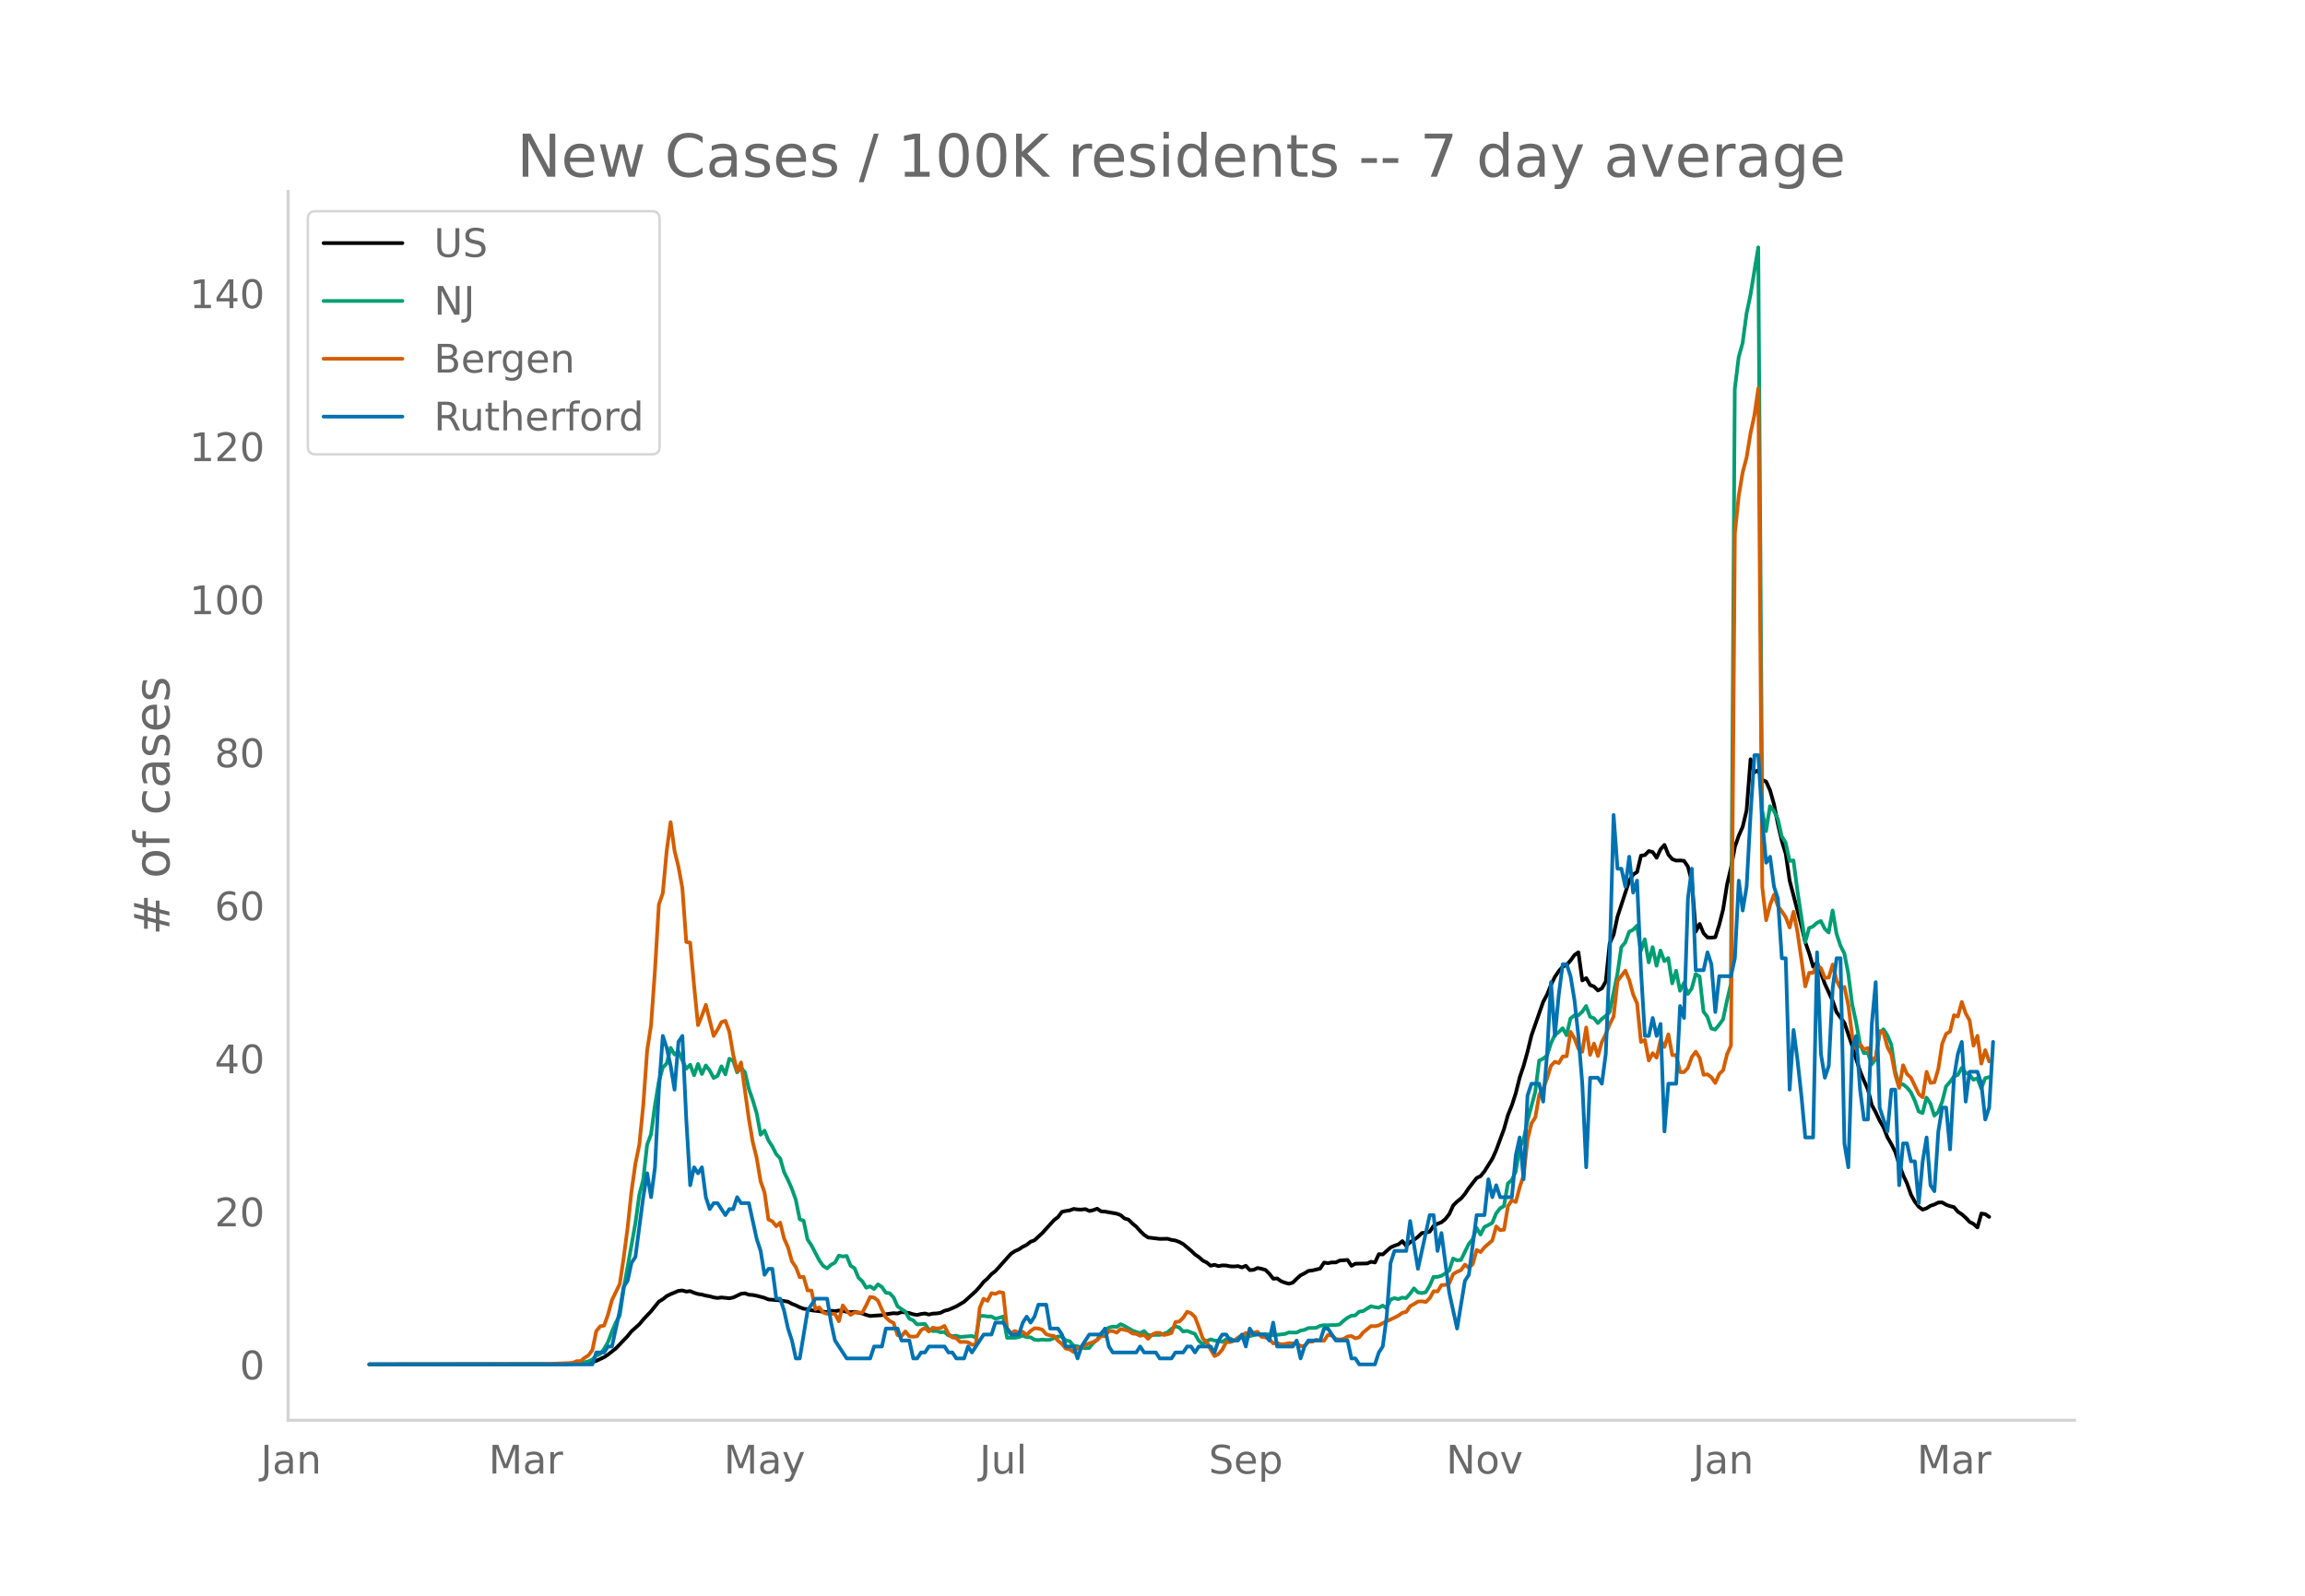 <svg height="864" viewBox="0 0 936 648" width="1248" xmlns="http://www.w3.org/2000/svg" xmlns:xlink="http://www.w3.org/1999/xlink"><defs><style>*{stroke-linecap:butt;stroke-linejoin:round}</style></defs><g id="figure_1"><path d="M0 648h936V0H0z" style="fill:#fff" id="patch_1"/><g id="axes_1"><path d="M117 576.72h725.4V77.76H117z" style="fill:none" id="patch_2"/><path clip-path="url(#p75ff7fd5a6)" d="m149.973 554.04 76.274-.087 7.945-.247 4.767-.327 1.59-.297 1.588-.493 3.179-1.474 1.589-1.061 3.178-2.51 4.767-4.985 1.589-1.968 3.178-2.841 1.589-1.904 3.178-3.383 3.178-3.925 1.59-.96 1.588-1.277 1.59-.789 3.177-1.335 1.59-.156 1.589.457 1.589-.207 1.589.696 1.589.493 1.589.242 1.589.417 1.589.266 1.589.45 1.589.244 1.589-.22 3.178.322 1.59-.293 3.177-1.52 1.59-.19 1.588.568 1.59.117 1.588.308 3.178.837 1.59.667 3.178.248 1.589.127 3.178.531 1.589.855 1.589.623 1.589.788 1.589.587 1.589.19 1.589.455 6.356.736 1.59-.57 1.588.18 1.59-.26 1.588.166 1.59.33 1.589.187 1.589-.137 3.178.65 1.589.585 1.589.436 4.767-.336 1.589-.378 3.178-.424 1.59.12 1.588-.562 1.59.12 1.588.272 1.59.5 1.588.268 1.59-.388 1.588-.214 1.59.435 1.589-.381 1.589-.07 1.589-.258 1.589-.822 1.589-.38 3.178-1.38 3.178-1.884 4.767-4.31 1.59-1.773 1.588-1.987 1.59-1.39 1.588-1.775 1.59-1.221 6.355-7.077 1.59-1.043 1.589-.71 1.589-1.059 1.589-.77 1.589-1.282 1.589-.586 3.178-2.946 4.767-5.249 1.589-1.202 1.59-2.136 1.588-.365 1.59-.234L436 490.9l1.59.228 1.588.043 1.59-.188 1.588.768 1.59-.352 1.588-.585 1.59 1.09 1.589.095 4.767.836 1.589.6 1.589 1.345 1.589.463 1.589 1.582 1.589 1.294 1.589 1.766 1.59 1.547 1.588 1.072 4.767.57 3.178-.049 1.59.467 1.588.227 1.59.608 1.589.858 3.178 2.675 1.589 1.523 1.589 1.087 1.589 1.413 1.589.773 1.589 1.326 1.589-.39 1.589.548 1.589-.312 1.589.057 1.59.333 1.588.056 1.59-.148 1.588.53 1.59-.658 1.588 1.741 1.59-.106 1.588-.75 1.59.32 1.589.464 1.589 1.53 1.589 2.044 1.589-.12 1.589 1.127 1.589.613 1.589.426 1.589-.452 1.589-1.585 1.589-1.39 1.589-.803 1.589-.98 1.59-.179 3.177-.773 1.59-2.443 1.588.247 1.59-.31 1.588.015 1.59-.77 3.178-.247 1.589 2.38 1.589-.854 4.767-.097 1.589-.688 1.589.303 1.589-3.389 1.589.113 3.178-2.83 1.59-.727 1.588-.524 1.59-1.314 1.588 1.947 1.59-1.56 1.588-.925 1.59-1.213 1.588-1.555 1.59-.15 1.588-.42 1.59-2.356 1.589-.839 1.589-.593 1.589-1.322 1.589-2.006 1.589-3.492 1.589-1.6 1.589-1.244 1.589-1.865 1.589-2.387 3.178-4.07 1.59-.762 1.588-1.959 3.178-5.06 1.59-3.542 3.177-8.606 1.59-5.643 1.588-3.952 1.59-4.926 1.589-6.402 1.589-4.708 1.589-5.721 1.589-6.583 4.767-13.66 1.589-2.96 1.589-3.976 1.589-3.229 1.589-2.35 1.59-1.747 1.588-.764 1.59-1.782 1.588-2.2 1.59-1.134 1.588 11.445 1.59-.948 1.588 2.813 1.59.604 1.589 1.609 1.589-.86 1.589-2.778 1.589-15.535 1.589-3.45 1.589-7.374 4.767-14.58 1.589-2.506 1.589-1.009 1.589-6.651 1.59-.238 1.588-1.639 1.59.429 1.588 2.287 1.59-3.423 1.588-1.786 1.59 3.969 1.588 1.827 1.59.579 1.589-.066 1.589.177 1.589 2.333 1.589 6.07 1.589 20.321 1.589-3.102 1.589 3.767 1.589 1.697 1.589.077 1.589-.167 1.589-5.07 1.589-6.26 1.59-10.08 1.588-6.745 1.59-8.507 1.588-4.59 1.59-3.615 1.588-6.66 1.59-20.742 1.588 5.31 1.59-.862 1.588 3.924 1.59.722 1.589 3.576 1.589 5.637 1.589 8.072 1.589 6.826 1.589 5.236 1.589 10.86 4.767 18.324 1.589 6.654 1.59 4.56 1.588 5.423 1.59-1.766 3.177 8.754 3.178 6.893 1.59 4.603 3.177 4.31 3.179 9.374 1.589 5.331 1.589 4.881 1.589 3.906 1.589 3.541 1.589 6.366 1.589 2.898 1.589 3.397 1.589 2.737 1.589 4.06 1.589 2.745 1.59 3.176 1.588 5.059 1.59 4.342 1.588 3.346 1.59 4.561 1.588 2.911 1.59 2.03 1.588 1.17 1.59-.553 1.589-1.005 1.589-.534 1.589-.802 1.589-.031 1.589.95 1.589.578 1.589.377 1.589 1.896 1.589 1.003 1.589 1.405 1.589 1.701 1.589.824 1.59 1.432 1.588-5.66 1.59.265 1.588 1.107h0" style="fill:none;stroke:#000;stroke-linecap:round;stroke-width:1.5" id="line2d_1"/><path clip-path="url(#p75ff7fd5a6)" d="m149.973 554.04 79.452-.11 3.178-.12 3.178-.23 3.178-.804 1.59-.755 1.588-1.51 1.59-.699 1.589-2.074 1.589-2.773 1.589-4.258 1.589-3.694 1.589-2.838 1.589-10.825 4.767-26.642 1.589-11.594 1.589-6.142 1.59-14.153 1.588-4.303 1.59-11.774 1.588-9.645 1.59-5.592 1.588-1.674 1.59-6.327 1.588 2.688 1.59-1.274 1.588 3.718 1.59 3.329 1.589-1.59 1.589 4.253 1.589-4.567 1.589 4.072 1.589-3.483 1.589 2.054 1.589 3.049 1.589-.91 1.589-3.853 1.589 3.293 1.59-6.356 1.588.814 1.59 4.713 1.588-1.87 1.59 1.83 1.588 6.771 1.59 4.563 1.588 5.348 1.59 8.675 1.588-1.654 1.59 3.998 1.589 2.439 1.589 3.123 1.589 1.72 1.589 5.552 1.589 3.213 1.589 3.593 1.589 4.478 1.589 7.896 1.589.56 1.589 7.626 1.589 2.399 3.178 6.092 1.59 2.234 1.588 1.01 1.59-1.46 1.588-.88 1.59-2.843 1.588.355 1.59-.23 1.589 3.993 1.589.974 1.589 3.833 1.589 1.51 1.589 2.608 1.589-.57 1.589 1.09 1.589-1.894 1.589 1.065 1.589 2.323 1.589.225 1.589 1.704 1.59 3.624 3.177 2.149 1.59 2.828 1.588.7 1.59 1.64 3.177-.176 1.59 2.289 1.589.58 1.589-.025 1.589.554 1.589-.12 1.589 1.365 1.589.33 1.589-.205 1.589.515 4.767-.395 1.589.594 1.59-8.765 1.588.005 1.59.245 1.588-.005 1.59.914 1.588-.38 1.59-.514 1.588 8.635h3.178l1.59-.3 1.589-.594 1.589.64 1.589.044 1.589.995 1.589.14 1.589-.2 1.589.15 1.589-.075 3.178-1.32 1.59.04 1.588 1.54 1.59.34 1.588 1.849 1.59.22 1.588.5 1.59.274 1.588-.095 1.59-2.039 1.588-1.25 1.59-2.678 1.589-1.344 1.589-.95 1.589-.454 1.589.19 1.589-1.16 1.589.72 3.178 1.844 1.589.635 1.589.454 1.59-.85 1.588 1.65 1.59.005 1.588-.115 1.59.03 1.588-.44 1.59-.57 1.588-1.409 1.59-1.05 1.588.45 1.59 1.655 1.589-.27 3.178 1.214 1.589 2.779 1.589 1.4 1.589-1.255 1.589-.675 1.589.435 1.589.145 1.589.415 1.589-1.035 1.59-.34 1.588.9 3.178-1.335 1.59-.14 4.766-1.169 1.59.12 1.589-.1 1.589.085 1.589.265 1.589-.105 3.178-.355 1.589-.62 3.178.06 1.589-.794 1.589-.305 1.589-.725 3.178-.125 1.59-.78 1.588-.29 1.59.05 1.588-.09 1.59.026 1.588-.305 1.59-1.444 1.589-1.225 1.589-.834 1.589-.15 1.589-1.5 1.589-.25 3.178-1.943 1.589.36 1.589.24 1.589-.865 1.589.994 1.589-3.418 1.59-.625 1.588.415 1.59-.625 1.588.21 1.59-1.794 1.588-2.149 1.59 1.634 1.588.275 1.59-.35 1.588-2.618 1.59-3.613h1.589l1.589-.455 1.589-.955 1.589-1.174 1.589-4.873 1.589.73 1.589-.12 3.178-6.492 1.589-1.939 1.59-4.652 1.588 2.728 1.59-3.068 1.588-.76 1.59-.885 1.588-3.863 1.59-2.059 1.588-.924 1.59-9.19 1.588-1.35 1.59-3.448 1.589-9.76 1.589-3.109 1.589-7.646 3.178-11.93 1.589-12.618 1.589-.804 1.589-1.245 1.589-4.942 1.589-3.449 1.589-1.144 1.59-1.58 1.588 2.85 1.59-6.807 1.588-1.245 1.59-.025 1.588-1.454 1.59-2.344 1.588 4.333 1.59.645 1.589 1.954 1.589-1.654 1.589-1.22 1.589-1.599 3.178-15.442 1.589-10.95 1.589-1.864 1.589-4.348 1.589-.8 1.589-1.634 1.589 10.06 1.59-4.577 1.588 9.375 1.59-6.172 1.588 7.546 1.59-6.187 1.588 4.323 1.59-1.23 1.588 10.24 1.59-5.102 1.589 8.131 1.589-3.183 1.589 4.458 1.589-2.244 1.589-5.817 1.589.96 1.589 14.267 1.589 2.134 1.589 4.728 1.589.454 1.589-1.959 1.589-2.204 1.59-7.556 1.588-6.746 1.59-241.62 1.588-13.03 1.59-5.666 1.588-11.91 1.59-7.596 3.177-19.37 1.59 228.662 1.589 8.385 1.589-10.125 1.589 1.934 1.589 3.279 1.589 7.056 1.589 2.55 1.589 7.415 1.589-.204 1.589 12.188 3.178 21.035 1.59-5.742 1.588-.68 1.59-1.45 1.588-.744 1.59 3.144 1.588 1.509 1.59-8.926 1.588 9.366 1.59 4.917 1.588 3.139 1.59 8.126 1.589 12.489 1.589 7.28 1.589 8.787 1.589 3.818 1.589-.22 1.589 4.767 1.589-2.134 1.589-10.29 1.589-1.833 1.589 2.478 1.589 3.763 1.59 10.815 1.588 5.577 1.59-.28 1.588 1.305 1.59 1.899 1.588 3.428 1.59 4.393 1.588.685 1.59-6.292 1.589 2.374 1.589 4.952 1.589-1.494 1.589-4.113 1.589-6.282 1.589-1.794 1.589-2.189 1.589-.655 1.589-2.863 1.589 1.909 1.589.854 1.589 2.064 1.59-.65 1.588 4.174 1.59-4.183 1.588-.42h0" style="fill:none;stroke:#009e73;stroke-linecap:round;stroke-width:1.5" id="line2d_2"/><path clip-path="url(#p75ff7fd5a6)" d="m149.973 554.04 69.918-.095 11.123-.429 1.59-.143 1.588-.666h1.59l1.588-1.334 1.59-1 1.588-2.142 1.59-7.714 1.589-1.952 1.589-.286 1.589-4.476 1.589-5.857 3.178-6.57 1.589-10.62 1.589-12.094 1.589-14.904 1.589-11.237 1.589-7.666 1.589-15.952 1.59-22.237 1.588-10.38 1.59-22.284 1.588-26.713 1.59-4.571 1.588-17.237 1.59-11.619 1.588 11.619 1.59 6.476 1.588 8.666 1.59 21.903 1.589.238 1.589 17.475 1.589 16.047 1.589-3.857 1.589-4.38 3.178 12.618 1.589-2.571 1.589-3.048 1.589-.524 1.59 4.381 1.588 9.428 1.59 6.666 1.588-3.57 3.178 22.95 1.59 9.428 1.588 6.428 1.59 9.476 1.588 4.476 1.59 11 1.589.761 1.589 2 1.589-1.476 1.589 6.428 1.589 3.571 1.589 5.714 1.589 2.333 1.589 4.095 1.589-.095 1.589 5.476 1.589.048 1.59 7.57 1.588-.714 1.59 2.096 1.588.476 3.178.047 1.59 3 1.588-6.428 1.59 2.143 1.589 1.714 1.589-1 3.178.095 1.589-3.047 1.589-3.333 1.589.238 1.589 1.285 1.589 3.572 1.589 3.19 1.589 1.476 1.589.81 1.59 4.904 1.588.476 1.59-1.952 1.588 1.952 1.59.19 1.588-.19 1.59-2.428 1.588-.953 1.59 1.476 1.589-1.57 1.589.332 1.589-.19 1.589-.857 1.589 3.19 1.589 1.476 1.589.286 1.589 1.571 1.589-.047 1.589.143 1.589 1 1.589-.048 1.59-14.856 1.588-3.762 1.59.857 1.588-3.095 1.59.286 1.588-.762 1.59.285 1.588 14.571 1.59 1.857 1.588-.905 1.59.762 1.589-.428 1.589 1.285 1.589-1.619 1.589-1.095 1.589.095 1.589.477 1.589 1.857 1.589.476 1.589.238 1.589 1.905 1.59 1.285 1.588 1.905 1.59.333L436 549.04l1.59-1.619 1.588-.095 1.59-1.238 3.177-1.143 1.59-.81 1.589-1.57h1.589l1.589-2.048h1.589l1.589.619 1.589-1.476 3.178.714 1.589 1.095 1.589.19 1.589.763 1.59-.429 1.588 1.667 1.59-1.667 1.588-.762h1.59l1.588.857 1.59-.285 1.588-.524 1.59-4.428 1.588-.239 1.59-1.523 1.589-2.429 1.589.62 1.589 1.523 1.589 4.143 1.589 4.618 1.589 1.334 1.589 3.095 1.589 2.666 1.589-.81 1.589-1.856 1.589-3.048 1.59.048 1.588-.571 1.59-1.286 1.588-.81 1.59-1.047 1.588.619 1.59-.714 1.588-.381 1.59 2.047 1.589.19 1.589.715 1.589 1.762 1.589-.143 1.589.524 1.589-.143 1.589-.334 1.589.096 1.589-.048 1.589 1.143 1.589-.095 1.589-1.667 1.59-.048 1.588-.761 1.59.38h1.588l1.59-2.38 1.588.285 1.59 1.381 1.588.238 1.59-.285 1.589-.953 1.589-.19 1.589.952 1.589-.476 1.589-1.952 3.178-2.572 1.589.048 1.589-.333 1.589-.905 4.767-2.238 1.59-.81 1.588-1.142 1.59-.381 1.588-2.333 1.59-.857 1.588-1 1.59-.096 1.588.286 1.59-1.571 1.589-2.81 1.589.096 1.589-2.572 1.589-.095 1.589-.619 1.589-3.762 1.589-.952 1.589-.666 1.589-2.238 1.589 1.285 1.589-1.476 1.59-5.761 1.588.857 1.59-1.953 3.177-2.761 1.59-5.714 1.588 1.523 1.59-.19 1.588-9.571 1.59-2.38 1.589.713 1.589-6 1.589-4.856 1.589-14.428 1.589-6.618 1.589-2.524 1.589-9.142 1.589-2.381 1.589-4.286 1.589-5.095 1.589-1.619 1.589.524 1.59-2.666 1.588-.096 1.59-9.904 1.588 2.62 1.59 4.237 1.588 1.238 1.59-9.857 1.588 11.095 1.59-4.571 1.589 5.047 1.589-5.714 1.589-3.142 1.589-4 1.589-3.19 1.589-14.38 3.178-4.238 1.589 3.856 1.589 5.81 1.589 3.619 1.589 15.665 1.59-.81 1.588 8.334 1.59-2.953 1.588 1.81 1.59-7.047 1.588 2.714 1.59-5.143 1.588 8.428h1.59l1.589 6.905h1.589l1.589-1.715 1.589-4.428 1.589-2.143 1.589 2.572 1.589 6.809 1.589-.19 1.589 1.19 1.589 2.333 1.589-3.619 1.589-1.571 1.59-6.476 1.588-3.571 1.59-207.988 1.588-15.285 1.59-9.523 1.588-5.952 1.59-9.857 1.588-7.333 1.59-10.951 1.588 202.56 1.59 13.475 1.589-6.238 1.589-4.143 1.589 4.571 1.589 2.19 1.589 2.382 1.589 4.19 1.589-6.38 1.589 8.19 3.178 22.093 1.59-5.476 1.588-.047 1.59-3.095 1.588 1.238 1.59 3.952 1.588-.143 1.59-5.285 1.588 6.523 1.59 3.047 1.588-.476 1.59 7.38 1.589 12.762 1.589 4.952 1.589-1.762 1.589 2 1.589-.524 1.589 4.667 1.589-.667 1.589-10.952 1.589.62 1.589 5.999 1.589 3 1.59 8.237 1.588 5.286 1.59-9.19 1.588 3.571 1.59 1.429 3.177 6.666 1.59 1.333 1.588-10.333 1.59 4.476 1.589-.238 1.589-5.428 1.589-10.285 1.589-3.952 1.589-.953 1.589-6.618 1.589.524 1.589-5.905 1.589 4.667 1.589 2.809 1.589 10.285 1.59-4 1.588 11.285 1.59-5.476 1.588 4.572h0" style="fill:none;stroke:#d55e00;stroke-linecap:round;stroke-width:1.5" id="line2d_3"/><path clip-path="url(#p75ff7fd5a6)" d="M149.973 554.04h90.575l1.59-4.85h3.178l1.589-2.426h1.589l3.178-14.55 1.589-9.701 1.589-2.425 1.589-7.276 1.589-2.425 3.178-24.252 1.59-9.7 1.588 9.7 1.59-12.126 1.588-31.527 1.59-21.827 1.588 4.85 1.59 7.276 1.588 9.7 1.59-19.4 1.588-2.426 1.59 33.953 1.589 26.677 1.589-7.276 1.589 2.425 1.589-2.425 1.589 12.126 1.589 4.85 1.589-2.425h1.589l3.178 4.85 1.59-2.425h1.588l1.59-4.85 1.588 2.425h3.178l3.178 14.551 1.59 4.85 1.588 9.701 1.59-2.425h1.589l1.589 12.126h1.589l1.589 4.85L320 539.49l1.589 4.85 1.589 7.276h1.589l3.178-19.402 3.178-4.85h4.767l1.59 9.7 1.588 7.276 4.767 7.276h9.535l1.589-4.85h3.178l1.589-7.276h4.767l1.59 4.85h3.177l1.59 7.276h1.588l1.59-2.425h1.588l1.59-2.426h6.356l1.589 2.426h1.589l1.589 2.425h3.178l1.589-4.85 1.589 2.425 4.767-7.276h3.178l1.59-4.85h3.177l3.178 4.85h3.179l1.589-4.85 1.589-2.425 1.589 2.425 1.589-2.425 1.589-4.85h3.178l1.589 9.7h3.178l1.59 2.425 1.588 4.85h3.178l1.59 4.85 1.588-4.85 3.178-4.85h4.768l1.589-2.425 1.589 7.275 1.589 2.426h9.534l1.589-2.426 1.59 2.426h4.766l1.59 2.425h4.766l1.59-2.425h3.178l1.589-2.426h1.589l1.589 2.426 1.589-2.426h4.767l1.589 2.426 1.589-4.85 1.589-2.426h1.589l1.59 2.425h3.177l1.59-2.425 1.588 4.85 1.59-7.275 1.588 2.425h4.768l1.589 2.425 1.589-7.275 1.589 9.7h6.356l1.589-2.425 1.589 7.276 1.589-4.85 1.589-2.426h4.767l1.59-4.85h1.588l3.178 4.85h4.768l1.589 7.276h1.589l1.589 2.425h6.356l1.589-4.85 1.589-2.426 1.589-12.125 1.589-21.827 1.59-4.85h4.766l1.59-12.126 3.177 19.401 4.767-21.826h1.59l1.589 14.55 1.589-7.275 3.178 24.252 3.178 14.55 3.178-19.4 1.589-2.426 3.178-24.251h3.178l1.59-14.551 1.588 7.275 1.59-4.85 1.588 4.85h4.767l1.59-16.976 1.589-7.276 1.589 16.977 1.589-33.953 1.589-4.85h3.178l1.589 7.275 1.589-19.401 1.589-29.102 1.589 21.826 1.589-16.976 1.59-12.126h1.588l1.59 4.85 1.588 9.701 1.59 14.551 1.588 19.402 1.59 33.952 1.588-36.377h3.179l1.589 2.425 1.589-12.126 1.589-38.803 1.589-58.204 1.589 21.826h1.589l1.589 7.276 1.589-12.126 1.589 14.551 1.589-4.85 1.589 36.377 1.59 26.677h1.588l1.59-7.275 1.588 7.275 1.59-4.85 1.588 43.653 1.59-19.401h3.177l1.59-31.528 1.589 4.85 1.589-48.503 1.589-12.126 1.589 41.228h3.178l1.589-7.275 1.589 4.85 1.589 19.402 1.589-14.551h4.767l1.59-7.276 1.588-31.527 1.59 12.126 1.588-9.701 1.59-29.102 1.588-24.252h1.59l1.588 26.677 1.59 16.976 1.589-2.425 1.589 12.126 1.589 4.85 1.589 24.252h1.589l1.589 53.354 1.589-24.252 1.589 12.126 1.589 14.551 1.589 16.976h3.178l1.59-75.18 1.588 41.228 1.59 9.7 1.588-4.85 1.59-31.527 1.588-12.126h1.59l1.588 75.18 1.59 9.701 1.589-48.503 1.589-4.85 1.589 21.826 1.589 12.126h1.589l1.589-38.803 1.589-16.976 1.589 50.928 3.178 9.701 1.589-16.976h1.59l1.588 38.803 1.59-16.976h1.588l1.59 7.275h1.588l1.59 16.976 1.588-16.976 1.59-9.7 1.589 19.4 1.589 2.426 1.589-24.252 1.589-9.7h1.589l1.589 16.976 1.589-29.102 1.589-9.701 1.589-4.85 1.589 24.251 1.589-12.126h3.178l1.59 4.85 1.588 14.552 1.59-4.85 1.588-26.677h0" style="fill:none;stroke:#0072b2;stroke-linecap:round;stroke-width:1.5" id="line2d_4"/><path d="M117 576.72V77.76" style="fill:none;stroke:#d3d3d3;stroke-linecap:square;stroke-linejoin:miter;stroke-width:1.25" id="patch_3"/><path d="M117 576.72h725.4" style="fill:none;stroke:#d3d3d3;stroke-linecap:square;stroke-linejoin:miter;stroke-width:1.25" id="patch_4"/><g id="matplotlib.axis_1"><g id="xtick_1"><g style="fill:#696969" transform="matrix(.16 0 0 -.16 105.86 598.378)" id="text_1"><defs><path d="M9.813 72.906h9.859V5.078q0-13.187-5-19.14-5-5.954-16.094-5.954h-3.75v8.297h3.078q6.531 0 9.219 3.672Q9.813-4.39 9.813 5.078z" id="DejaVuSans-74"/><path d="M34.281 27.484q-10.89 0-15.093-2.484-4.204-2.484-4.204-8.5 0-4.781 3.157-7.594 3.156-2.797 8.562-2.797 7.485 0 12 5.297 4.516 5.297 4.516 14.078v2zm17.922 3.72V0H43.22v8.297Q40.14 3.328 35.547.953q-4.594-2.375-11.234-2.375-8.391 0-13.36 4.719Q6 8.016 6 15.922q0 9.219 6.172 13.906 6.187 4.688 18.437 4.688h12.61v.89q0 6.203-4.078 9.594-4.078 3.39-11.453 3.39-4.688 0-9.141-1.124-4.438-1.125-8.531-3.375v8.312q4.921 1.906 9.562 2.844 4.64.953 9.031.953 11.875 0 17.735-6.156 5.86-6.14 5.86-18.64z" id="DejaVuSans-97"/><path d="M54.89 33.016V0h-8.984v32.719q0 7.765-3.031 11.61-3.031 3.858-9.078 3.858-7.281 0-11.484-4.64-4.204-4.625-4.204-12.64V0H9.08v54.688h9.03v-8.5q3.235 4.937 7.594 7.374Q30.078 56 35.797 56q9.422 0 14.25-5.828 4.844-5.828 4.844-17.156z" id="DejaVuSans-110"/></defs><use xlink:href="#DejaVuSans-74"/><use x="29.492" xlink:href="#DejaVuSans-97"/><use x="90.771" xlink:href="#DejaVuSans-110"/></g></g><g id="xtick_2"><g style="fill:#696969" transform="matrix(.16 0 0 -.16 198.44 598.378)" id="text_2"><defs><path d="M9.813 72.906h14.703l18.593-49.61 18.703 49.61h14.704V0H66.89v64.016l-18.797-50h-9.907l-18.796 50V0H9.813z" id="DejaVuSans-77"/><path d="M41.11 46.297q-1.516.875-3.297 1.281Q36.03 48 33.89 48q-7.625 0-11.703-4.953-4.079-4.953-4.079-14.234V0H9.08v54.688h9.03v-8.5q2.844 4.984 7.375 7.39Q30.031 56 36.531 56q.922 0 2.047-.125 1.125-.11 2.484-.36z" id="DejaVuSans-114"/></defs><use xlink:href="#DejaVuSans-77"/><use x="86.279" xlink:href="#DejaVuSans-97"/><use x="147.559" xlink:href="#DejaVuSans-114"/></g></g><g id="xtick_3"><g style="fill:#696969" transform="matrix(.16 0 0 -.16 293.926 598.378)" id="text_3"><defs><path d="M32.172-5.078q-3.797-9.766-7.422-12.735-3.61-2.984-9.656-2.984H7.906v7.516h5.282q3.703 0 5.75 1.765Q21-9.766 23.483-3.219l1.61 4.094-22.11 53.813H12.5l17.094-42.766 17.093 42.766h9.516z" id="DejaVuSans-121"/></defs><use xlink:href="#DejaVuSans-77"/><use x="86.279" xlink:href="#DejaVuSans-97"/><use x="147.559" xlink:href="#DejaVuSans-121"/></g></g><g id="xtick_4"><g style="fill:#696969" transform="matrix(.16 0 0 -.16 397.746 598.378)" id="text_4"><defs><path d="M8.5 21.578v33.11h8.984V21.922q0-7.766 3.016-11.656 3.031-3.875 9.094-3.875 7.265 0 11.484 4.64 4.234 4.64 4.234 12.656v31h8.985V0h-8.984v8.406Q42.047 3.422 37.718 1q-4.313-2.422-10.032-2.422-9.421 0-14.312 5.86Q8.5 10.296 8.5 21.578zM31.11 56z" id="DejaVuSans-117"/><path d="M9.422 75.984h8.984V0H9.422z" id="DejaVuSans-108"/></defs><use xlink:href="#DejaVuSans-74"/><use x="29.492" xlink:href="#DejaVuSans-117"/><use x="92.871" xlink:href="#DejaVuSans-108"/></g></g><g id="xtick_5"><g style="fill:#696969" transform="matrix(.16 0 0 -.16 490.84 598.378)" id="text_5"><defs><path d="M53.516 70.516V60.89q-5.61 2.687-10.594 4-4.984 1.328-9.625 1.328-8.047 0-12.422-3.125t-4.375-8.89q0-4.845 2.906-7.313 2.907-2.453 11.016-3.97l5.953-1.218q11.031-2.11 16.281-7.406 5.25-5.297 5.25-14.172 0-10.61-7.11-16.078-7.093-5.469-20.812-5.469-5.172 0-11.015 1.172Q13.14.922 6.89 3.219v10.156q6-3.36 11.765-5.078 5.766-1.703 11.328-1.703 8.438 0 13.032 3.312 4.593 3.328 4.593 9.485 0 5.359-3.297 8.39-3.296 3.032-10.812 4.547L27.484 33.5q-11.03 2.188-15.968 6.875-4.922 4.688-4.922 13.047 0 9.672 6.812 15.234 6.813 5.563 18.766 5.563 5.14 0 10.453-.938 5.328-.922 10.89-2.765z" id="DejaVuSans-83"/><path d="M56.203 29.594v-4.39H14.891q.593-9.282 5.593-14.142 5-4.859 13.938-4.859 5.172 0 10.031 1.266 4.86 1.265 9.656 3.812v-8.5Q49.266.734 44.187-.344 39.11-1.422 33.892-1.422q-13.094 0-20.735 7.61-7.64 7.625-7.64 20.625 0 13.421 7.25 21.296Q20.016 56 32.328 56q11.031 0 17.453-7.11 6.422-7.093 6.422-19.296zm-8.984 2.64q-.094 7.36-4.125 11.75-4.032 4.407-10.672 4.407-7.516 0-12.031-4.25-4.516-4.25-5.203-11.97z" id="DejaVuSans-101"/><path d="M18.11 8.203v-29H9.077v75.484h9.031v-8.296q2.844 4.875 7.157 7.234Q29.594 56 35.594 56q9.968 0 16.187-7.906 6.235-7.907 6.235-20.797T51.78 6.484q-6.218-7.906-16.187-7.906-6 0-10.328 2.375-4.313 2.375-7.157 7.25zm30.578 19.094q0 9.906-4.079 15.547-4.078 5.64-11.203 5.64-7.14 0-11.218-5.64-4.079-5.64-4.079-15.547 0-9.906 4.078-15.547 4.079-5.64 11.22-5.64 7.124 0 11.202 5.64t4.078 15.547z" id="DejaVuSans-112"/></defs><use xlink:href="#DejaVuSans-83"/><use x="63.477" xlink:href="#DejaVuSans-101"/><use x="125" xlink:href="#DejaVuSans-112"/></g></g><g id="xtick_6"><g style="fill:#696969" transform="matrix(.16 0 0 -.16 587.236 598.378)" id="text_6"><defs><path d="M9.813 72.906h13.28l32.329-60.984v60.984h9.562V0h-13.28L19.39 60.984V0H9.813z" id="DejaVuSans-78"/><path d="M30.61 48.39q-7.22 0-11.422-5.64-4.204-5.64-4.204-15.453 0-9.813 4.172-15.453 4.188-5.64 11.453-5.64 7.188 0 11.375 5.655 4.203 5.672 4.203 15.438 0 9.719-4.203 15.406-4.187 5.688-11.375 5.688zm0 7.61q11.718 0 18.406-7.625 6.703-7.61 6.703-21.078 0-13.422-6.703-21.078-6.688-7.64-18.407-7.64-11.765 0-18.437 7.64-6.656 7.656-6.656 21.078 0 13.469 6.656 21.078Q18.844 56 30.609 56z" id="DejaVuSans-111"/><path d="M2.984 54.688H12.5L29.594 8.797l17.093 45.89h9.516L35.687 0H23.485z" id="DejaVuSans-118"/></defs><use xlink:href="#DejaVuSans-78"/><use x="74.805" xlink:href="#DejaVuSans-111"/><use x="135.986" xlink:href="#DejaVuSans-118"/></g></g><g id="xtick_7"><g style="fill:#696969" transform="matrix(.16 0 0 -.16 687.45 598.378)" id="text_7"><use xlink:href="#DejaVuSans-74"/><use x="29.492" xlink:href="#DejaVuSans-97"/><use x="90.771" xlink:href="#DejaVuSans-110"/></g></g><g id="xtick_8"><g style="fill:#696969" transform="matrix(.16 0 0 -.16 778.443 598.378)" id="text_8"><use xlink:href="#DejaVuSans-77"/><use x="86.279" xlink:href="#DejaVuSans-97"/><use x="147.559" xlink:href="#DejaVuSans-114"/></g></g></g><g id="matplotlib.axis_2"><g id="ytick_1"><g style="fill:#696969" transform="matrix(.16 0 0 -.16 97.32 560.119)" id="text_9"><defs><path d="M31.781 66.406q-7.61 0-11.453-7.5Q16.5 51.422 16.5 36.375q0-14.984 3.828-22.484 3.844-7.5 11.453-7.5 7.672 0 11.5 7.5 3.844 7.5 3.844 22.484 0 15.047-3.844 22.531-3.828 7.5-11.5 7.5zm0 7.813q12.266 0 18.735-9.703 6.468-9.688 6.468-28.141 0-18.406-6.468-28.11-6.47-9.687-18.735-9.687-12.25 0-18.718 9.688-6.47 9.703-6.47 28.109 0 18.453 6.47 28.14Q19.53 74.22 31.78 74.22z" id="DejaVuSans-48"/></defs><use xlink:href="#DejaVuSans-48"/></g></g><g id="ytick_2"><g style="fill:#696969" transform="matrix(.16 0 0 -.16 87.14 497.976)" id="text_10"><defs><path d="M19.188 8.297h34.421V0H7.33v8.297q5.609 5.812 15.296 15.594 9.703 9.797 12.188 12.64 4.734 5.313 6.609 9 1.89 3.688 1.89 7.25 0 5.813-4.078 9.469-4.078 3.672-10.625 3.672-4.64 0-9.797-1.61-5.14-1.609-11-4.89v9.969Q13.767 71.78 18.938 73q5.188 1.219 9.485 1.219 11.328 0 18.062-5.672 6.735-5.656 6.735-15.125 0-4.5-1.688-8.531-1.672-4.016-6.125-9.485-1.218-1.422-7.765-8.187-6.532-6.766-18.453-18.922z" id="DejaVuSans-50"/></defs><use xlink:href="#DejaVuSans-50"/><use x="63.623" xlink:href="#DejaVuSans-48"/></g></g><g id="ytick_3"><g style="fill:#696969" transform="matrix(.16 0 0 -.16 87.14 435.832)" id="text_11"><defs><path d="M37.797 64.313 12.89 25.39h24.906zm-2.594 8.593H47.61V25.391h10.407v-8.203H47.609V0h-9.812v17.188H4.89v9.515z" id="DejaVuSans-52"/></defs><use xlink:href="#DejaVuSans-52"/><use x="63.623" xlink:href="#DejaVuSans-48"/></g></g><g id="ytick_4"><g style="fill:#696969" transform="matrix(.16 0 0 -.16 87.14 373.69)" id="text_12"><defs><path d="M33.016 40.375q-6.641 0-10.532-4.547-3.875-4.531-3.875-12.437 0-7.86 3.875-12.438 3.891-4.562 10.532-4.562 6.64 0 10.515 4.562 3.875 4.578 3.875 12.438 0 7.906-3.875 12.437-3.875 4.547-10.515 4.547zm19.578 30.922v-8.984q-3.719 1.75-7.5 2.671-3.782.938-7.5.938-9.766 0-14.922-6.594-5.14-6.594-5.875-19.922 2.875 4.25 7.219 6.516 4.359 2.266 9.578 2.266 10.984 0 17.36-6.672 6.374-6.657 6.374-18.125 0-11.235-6.64-18.032-6.641-6.78-17.672-6.78-12.657 0-19.344 9.687-6.688 9.703-6.688 28.109 0 17.281 8.204 27.563 8.203 10.28 22.015 10.28 3.719 0 7.5-.734t7.89-2.187z" id="DejaVuSans-54"/></defs><use xlink:href="#DejaVuSans-54"/><use x="63.623" xlink:href="#DejaVuSans-48"/></g></g><g id="ytick_5"><g style="fill:#696969" transform="matrix(.16 0 0 -.16 87.14 311.546)" id="text_13"><defs><path d="M31.781 34.625q-7.031 0-11.062-3.766-4.016-3.765-4.016-10.343 0-6.594 4.016-10.36Q24.75 6.391 31.78 6.391q7.032 0 11.078 3.78 4.063 3.798 4.063 10.345 0 6.578-4.031 10.343-4.016 3.766-11.11 3.766zm-9.86 4.188q-6.343 1.562-9.89 5.906Q8.5 49.079 8.5 55.329q0 8.733 6.219 13.812 6.234 5.078 17.062 5.078 10.89 0 17.094-5.078 6.203-5.079 6.203-13.813 0-6.25-3.547-10.61-3.531-4.343-9.828-5.906 7.125-1.656 11.094-6.5 3.984-4.828 3.984-11.796 0-10.61-6.468-16.282-6.47-5.656-18.532-5.656-12.047 0-18.531 5.656-6.469 5.672-6.469 16.282 0 6.968 4 11.797 4.016 4.843 11.14 6.5zM18.314 54.39q0-5.657 3.53-8.828 3.548-3.172 9.938-3.172 6.36 0 9.938 3.172 3.593 3.171 3.593 8.828 0 5.672-3.593 8.843-3.578 3.172-9.938 3.172-6.39 0-9.937-3.172-3.532-3.172-3.532-8.843z" id="DejaVuSans-56"/></defs><use xlink:href="#DejaVuSans-56"/><use x="63.623" xlink:href="#DejaVuSans-48"/></g></g><g id="ytick_6"><g style="fill:#696969" transform="matrix(.16 0 0 -.16 76.96 249.403)" id="text_14"><defs><path d="M12.406 8.297h16.11v55.625l-17.532-3.516v8.985l17.438 3.515h9.86V8.296H54.39V0H12.406z" id="DejaVuSans-49"/></defs><use xlink:href="#DejaVuSans-49"/><use x="63.623" xlink:href="#DejaVuSans-48"/><use x="127.246" xlink:href="#DejaVuSans-48"/></g></g><g id="ytick_7"><g style="fill:#696969" transform="matrix(.16 0 0 -.16 76.96 187.26)" id="text_15"><use xlink:href="#DejaVuSans-49"/><use x="63.623" xlink:href="#DejaVuSans-50"/><use x="127.246" xlink:href="#DejaVuSans-48"/></g></g><g id="ytick_8"><g style="fill:#696969" transform="matrix(.16 0 0 -.16 76.96 125.117)" id="text_16"><use xlink:href="#DejaVuSans-49"/><use x="63.623" xlink:href="#DejaVuSans-52"/><use x="127.246" xlink:href="#DejaVuSans-48"/></g></g><g style="fill:#696969" transform="matrix(0 -.2 -.2 0 68.8 379.813)" id="text_17"><defs><path d="M51.125 44H36.922l-4.11-16.313h14.313zm-7.328 27.781-5.078-20.265h14.265L58.11 71.78h7.813L60.89 51.516h15.234V44h-17.14l-4-16.313h15.53V20.22H53.079L48 0h-7.813l5.032 20.219H30.906L25.875 0h-7.86l5.079 20.219H7.719v7.468h17.187L29 44H13.281v7.516h17.625l4.985 20.265z" id="DejaVuSans-35"/><path d="M37.11 75.984V68.5h-8.594q-4.828 0-6.72-1.953-1.874-1.953-1.874-7.031v-4.828h14.797v-6.985H19.922V0H10.89v47.703H2.297v6.984h8.594V58.5q0 9.125 4.25 13.297 4.25 4.187 13.468 4.187z" id="DejaVuSans-102"/><path d="M48.781 52.594v-8.407q-3.812 2.11-7.64 3.157-3.828 1.047-7.735 1.047-8.75 0-13.593-5.547-4.829-5.532-4.829-15.547 0-10.016 4.829-15.563 4.843-5.53 13.593-5.53 3.907 0 7.735 1.046 3.828 1.047 7.64 3.156V2.094Q45.016.344 40.984-.531q-4.015-.89-8.562-.89-12.36 0-19.64 7.765-7.266 7.765-7.266 20.953 0 13.375 7.343 21.031Q20.22 56 33.016 56q4.14 0 8.093-.86 3.953-.843 7.672-2.546z" id="DejaVuSans-99"/><path d="M44.281 53.078v-8.5q-3.797 1.953-7.906 2.922-4.094.984-8.5.984-6.688 0-10.031-2.047-3.344-2.046-3.344-6.156 0-3.125 2.39-4.906 2.391-1.781 9.626-3.39l3.078-.688q9.562-2.047 13.593-5.781 4.032-3.735 4.032-10.422 0-7.625-6.032-12.078-6.03-4.438-16.578-4.438-4.39 0-9.156.86Q10.688.296 5.422 2v9.281q4.984-2.594 9.812-3.89 4.829-1.282 9.579-1.282 6.343 0 9.75 2.172 3.421 2.172 3.421 6.125 0 3.656-2.468 5.61-2.453 1.953-10.813 3.765l-3.125.735q-8.344 1.75-12.062 5.39-3.704 3.64-3.704 9.985 0 7.718 5.47 11.906Q16.75 56 26.811 56q4.97 0 9.36-.734 4.406-.72 8.11-2.188z" id="DejaVuSans-115"/></defs><use xlink:href="#DejaVuSans-35"/><use x="83.789" xlink:href="#DejaVuSans-32"/><use x="115.576" xlink:href="#DejaVuSans-111"/><use x="176.758" xlink:href="#DejaVuSans-102"/><use x="211.963" xlink:href="#DejaVuSans-32"/><use x="243.75" xlink:href="#DejaVuSans-99"/><use x="298.73" xlink:href="#DejaVuSans-97"/><use x="360.01" xlink:href="#DejaVuSans-115"/><use x="412.109" xlink:href="#DejaVuSans-101"/><use x="473.633" xlink:href="#DejaVuSans-115"/></g></g><g style="fill:#696969" transform="matrix(.24 0 0 -.24 209.887 71.76)" id="text_18"><defs><path d="M4.203 54.688h8.985l11.234-42.672 11.172 42.672h10.593l11.235-42.672 11.187 42.672h8.985L63.28 0H52.688L40.922 44.828 29.109 0H18.5z" id="DejaVuSans-119"/><path d="M64.406 67.281v-10.39q-4.984 4.64-10.625 6.922-5.64 2.296-11.984 2.296-12.5 0-19.14-7.64-6.641-7.64-6.641-22.094 0-14.406 6.64-22.047 6.64-7.64 19.14-7.64 6.345 0 11.985 2.296 5.64 2.297 10.625 6.938V5.609Q59.234 2.094 53.437.33q-5.78-1.75-12.218-1.75-16.563 0-26.094 10.124-9.516 10.14-9.516 27.672 0 17.578 9.516 27.703 9.531 10.14 26.094 10.14 6.531 0 12.312-1.734 5.797-1.734 10.875-5.203z" id="DejaVuSans-67"/><path d="M25.39 72.906h8.297L8.297-9.28H0z" id="DejaVuSans-47"/><path d="M9.813 72.906h9.859V42.094L52.39 72.906h12.703L28.906 38.922 67.672 0H54.688L19.672 35.11V0h-9.86z" id="DejaVuSans-75"/><path d="M9.422 54.688h8.984V0H9.422zm0 21.296h8.984v-11.39H9.422z" id="DejaVuSans-105"/><path d="M45.406 46.39v29.594h8.985V0h-8.985v8.203Q42.578 3.328 38.25.953q-4.313-2.375-10.375-2.375-9.906 0-16.14 7.906-6.22 7.922-6.22 20.813 0 12.89 6.22 20.797Q17.968 56 27.874 56q6.063 0 10.375-2.375 4.328-2.36 7.156-7.234zm-30.61-19.093q0-9.906 4.079-15.547 4.078-5.64 11.203-5.64 7.125 0 11.219 5.64 4.11 5.64 4.11 15.547 0 9.906-4.11 15.547-4.094 5.64-11.219 5.64-7.125 0-11.203-5.64-4.078-5.64-4.078-15.547z" id="DejaVuSans-100"/><path d="M18.313 70.219V54.688h18.5v-6.985h-18.5V18.016q0-6.688 1.828-8.594 1.828-1.906 7.453-1.906h9.218V0h-9.218q-10.407 0-14.36 3.875-3.953 3.89-3.953 14.14v29.688H2.687v6.984h6.594V70.22z" id="DejaVuSans-116"/><path d="M4.89 31.39h26.313v-8H4.891z" id="DejaVuSans-45"/><path d="M8.203 72.906h46.875v-4.203L28.61 0H18.312L43.22 64.594H8.203z" id="DejaVuSans-55"/><path d="M45.406 27.984q0 9.766-4.031 15.125-4.016 5.375-11.297 5.375-7.219 0-11.25-5.375-4.031-5.359-4.031-15.125 0-9.718 4.031-15.093t11.25-5.375q7.281 0 11.297 5.375 4.031 5.375 4.031 15.093zm8.985-21.203q0-13.953-6.203-20.765Q42-20.797 29.203-20.797q-4.734 0-8.937.703-4.203.703-8.157 2.172v8.735q3.954-2.141 7.813-3.157 3.86-1.031 7.86-1.031 8.843 0 13.234 4.61 4.39 4.609 4.39 13.937v4.453q-2.781-4.844-7.125-7.234Q33.938 0 27.875 0 17.828 0 11.672 7.656q-6.156 7.672-6.156 20.328 0 12.688 6.156 20.344Q17.828 56 27.875 56q6.063 0 10.406-2.39 4.344-2.391 7.125-7.22v8.297h8.985z" id="DejaVuSans-103"/></defs><use xlink:href="#DejaVuSans-78"/><use x="74.805" xlink:href="#DejaVuSans-101"/><use x="136.328" xlink:href="#DejaVuSans-119"/><use x="218.115" xlink:href="#DejaVuSans-32"/><use x="249.902" xlink:href="#DejaVuSans-67"/><use x="319.727" xlink:href="#DejaVuSans-97"/><use x="381.006" xlink:href="#DejaVuSans-115"/><use x="433.105" xlink:href="#DejaVuSans-101"/><use x="494.629" xlink:href="#DejaVuSans-115"/><use x="546.729" xlink:href="#DejaVuSans-32"/><use x="578.516" xlink:href="#DejaVuSans-47"/><use x="612.207" xlink:href="#DejaVuSans-32"/><use x="643.994" xlink:href="#DejaVuSans-49"/><use x="707.617" xlink:href="#DejaVuSans-48"/><use x="771.24" xlink:href="#DejaVuSans-48"/><use x="834.863" xlink:href="#DejaVuSans-75"/><use x="900.439" xlink:href="#DejaVuSans-32"/><use x="932.227" xlink:href="#DejaVuSans-114"/><use x="971.09" xlink:href="#DejaVuSans-101"/><use x="1032.613" xlink:href="#DejaVuSans-115"/><use x="1084.713" xlink:href="#DejaVuSans-105"/><use x="1112.496" xlink:href="#DejaVuSans-100"/><use x="1175.973" xlink:href="#DejaVuSans-101"/><use x="1237.496" xlink:href="#DejaVuSans-110"/><use x="1300.875" xlink:href="#DejaVuSans-116"/><use x="1340.084" xlink:href="#DejaVuSans-115"/><use x="1392.184" xlink:href="#DejaVuSans-32"/><use x="1423.971" xlink:href="#DejaVuSans-45"/><use x="1460.055" xlink:href="#DejaVuSans-45"/><use x="1496.139" xlink:href="#DejaVuSans-32"/><use x="1527.926" xlink:href="#DejaVuSans-55"/><use x="1591.549" xlink:href="#DejaVuSans-32"/><use x="1623.336" xlink:href="#DejaVuSans-100"/><use x="1686.813" xlink:href="#DejaVuSans-97"/><use x="1748.092" xlink:href="#DejaVuSans-121"/><use x="1807.271" xlink:href="#DejaVuSans-32"/><use x="1839.059" xlink:href="#DejaVuSans-97"/><use x="1900.338" xlink:href="#DejaVuSans-118"/><use x="1959.518" xlink:href="#DejaVuSans-101"/><use x="2021.041" xlink:href="#DejaVuSans-114"/><use x="2062.154" xlink:href="#DejaVuSans-97"/><use x="2123.434" xlink:href="#DejaVuSans-103"/><use x="2186.91" xlink:href="#DejaVuSans-101"/></g><g id="legend_1"><path d="M128.2 184.5h136.45q3.2 0 3.2-3.2V88.96q0-3.2-3.2-3.2H128.2q-3.2 0-3.2 3.2v92.34q0 3.2 3.2 3.2z" style="fill:none;opacity:.8;stroke:#ccc;stroke-linejoin:miter" id="patch_5"/><path d="M131.4 98.718h32" style="fill:none;stroke:#000;stroke-linecap:round;stroke-width:1.5" id="line2d_5"/><g style="fill:#696969" transform="matrix(.16 0 0 -.16 176.2 104.317)" id="text_19"><defs><path d="M8.688 72.906h9.921V28.61q0-11.718 4.235-16.875 4.25-5.14 13.781-5.14 9.469 0 13.719 5.14 4.25 5.157 4.25 16.875v44.297H64.5V27.391q0-14.25-7.063-21.532-7.046-7.28-20.812-7.28-13.828 0-20.89 7.28-7.047 7.282-7.047 21.532z" id="DejaVuSans-85"/></defs><use xlink:href="#DejaVuSans-85"/><use x="73.193" xlink:href="#DejaVuSans-83"/></g><path d="M131.4 122.203h32" style="fill:none;stroke:#009e73;stroke-linecap:round;stroke-width:1.5" id="line2d_7"/><g style="fill:#696969" transform="matrix(.16 0 0 -.16 176.2 127.802)" id="text_20"><use xlink:href="#DejaVuSans-78"/><use x="74.805" xlink:href="#DejaVuSans-74"/></g><path d="M131.4 145.688h32" style="fill:none;stroke:#d55e00;stroke-linecap:round;stroke-width:1.5" id="line2d_9"/><g style="fill:#696969" transform="matrix(.16 0 0 -.16 176.2 151.287)" id="text_21"><defs><path d="M19.672 34.813V8.108H35.5q7.953 0 11.781 3.297 3.844 3.297 3.844 10.078 0 6.844-3.844 10.078-3.828 3.25-11.781 3.25zm0 29.984V42.828h14.61q7.218 0 10.75 2.703 3.546 2.719 3.546 8.282 0 5.515-3.547 8.25-3.531 2.734-10.75 2.734zm-9.86 8.11h25.204q11.28 0 17.375-4.688Q58.5 63.53 58.5 54.89q0-6.703-3.125-10.657-3.125-3.953-9.188-4.922 7.282-1.562 11.313-6.53 4.031-4.954 4.031-12.376 0-9.765-6.64-15.093Q48.25 0 35.984 0H9.812z" id="DejaVuSans-66"/></defs><use xlink:href="#DejaVuSans-66"/><use x="68.604" xlink:href="#DejaVuSans-101"/><use x="130.127" xlink:href="#DejaVuSans-114"/><use x="169.49" xlink:href="#DejaVuSans-103"/><use x="232.967" xlink:href="#DejaVuSans-101"/><use x="294.49" xlink:href="#DejaVuSans-110"/></g><path d="M131.4 169.173h32" style="fill:none;stroke:#0072b2;stroke-linecap:round;stroke-width:1.5" id="line2d_11"/><g style="fill:#696969" transform="matrix(.16 0 0 -.16 176.2 174.773)" id="text_22"><defs><path d="M44.39 34.188q3.172-1.079 6.172-4.594 3-3.516 6.032-9.672L66.609 0H56l-9.313 18.703q-3.624 7.328-7.015 9.719-3.39 2.39-9.25 2.39h-10.75V0h-9.86v72.906h22.266q12.5 0 18.656-5.234 6.157-5.219 6.157-15.766 0-6.89-3.203-11.437-3.204-4.532-9.297-6.282zM19.673 64.797V38.922h12.406q7.125 0 10.766 3.297 3.64 3.297 3.64 9.687 0 6.39-3.64 9.64-3.64 3.25-10.766 3.25z" id="DejaVuSans-82"/><path d="M54.89 33.016V0h-8.984v32.719q0 7.765-3.031 11.61-3.031 3.858-9.078 3.858-7.281 0-11.484-4.64-4.204-4.625-4.204-12.64V0H9.08v75.984h9.03V46.188q3.235 4.937 7.594 7.374Q30.078 56 35.797 56q9.422 0 14.25-5.828 4.844-5.828 4.844-17.156z" id="DejaVuSans-104"/></defs><use xlink:href="#DejaVuSans-82"/><use x="64.982" xlink:href="#DejaVuSans-117"/><use x="128.361" xlink:href="#DejaVuSans-116"/><use x="167.57" xlink:href="#DejaVuSans-104"/><use x="230.949" xlink:href="#DejaVuSans-101"/><use x="292.473" xlink:href="#DejaVuSans-114"/><use x="333.586" xlink:href="#DejaVuSans-102"/><use x="368.791" xlink:href="#DejaVuSans-111"/><use x="429.973" xlink:href="#DejaVuSans-114"/><use x="469.336" xlink:href="#DejaVuSans-100"/></g></g></g></g><defs><clipPath id="p75ff7fd5a6"><path d="M117 77.76h725.4v498.96H117z"/></clipPath></defs></svg>